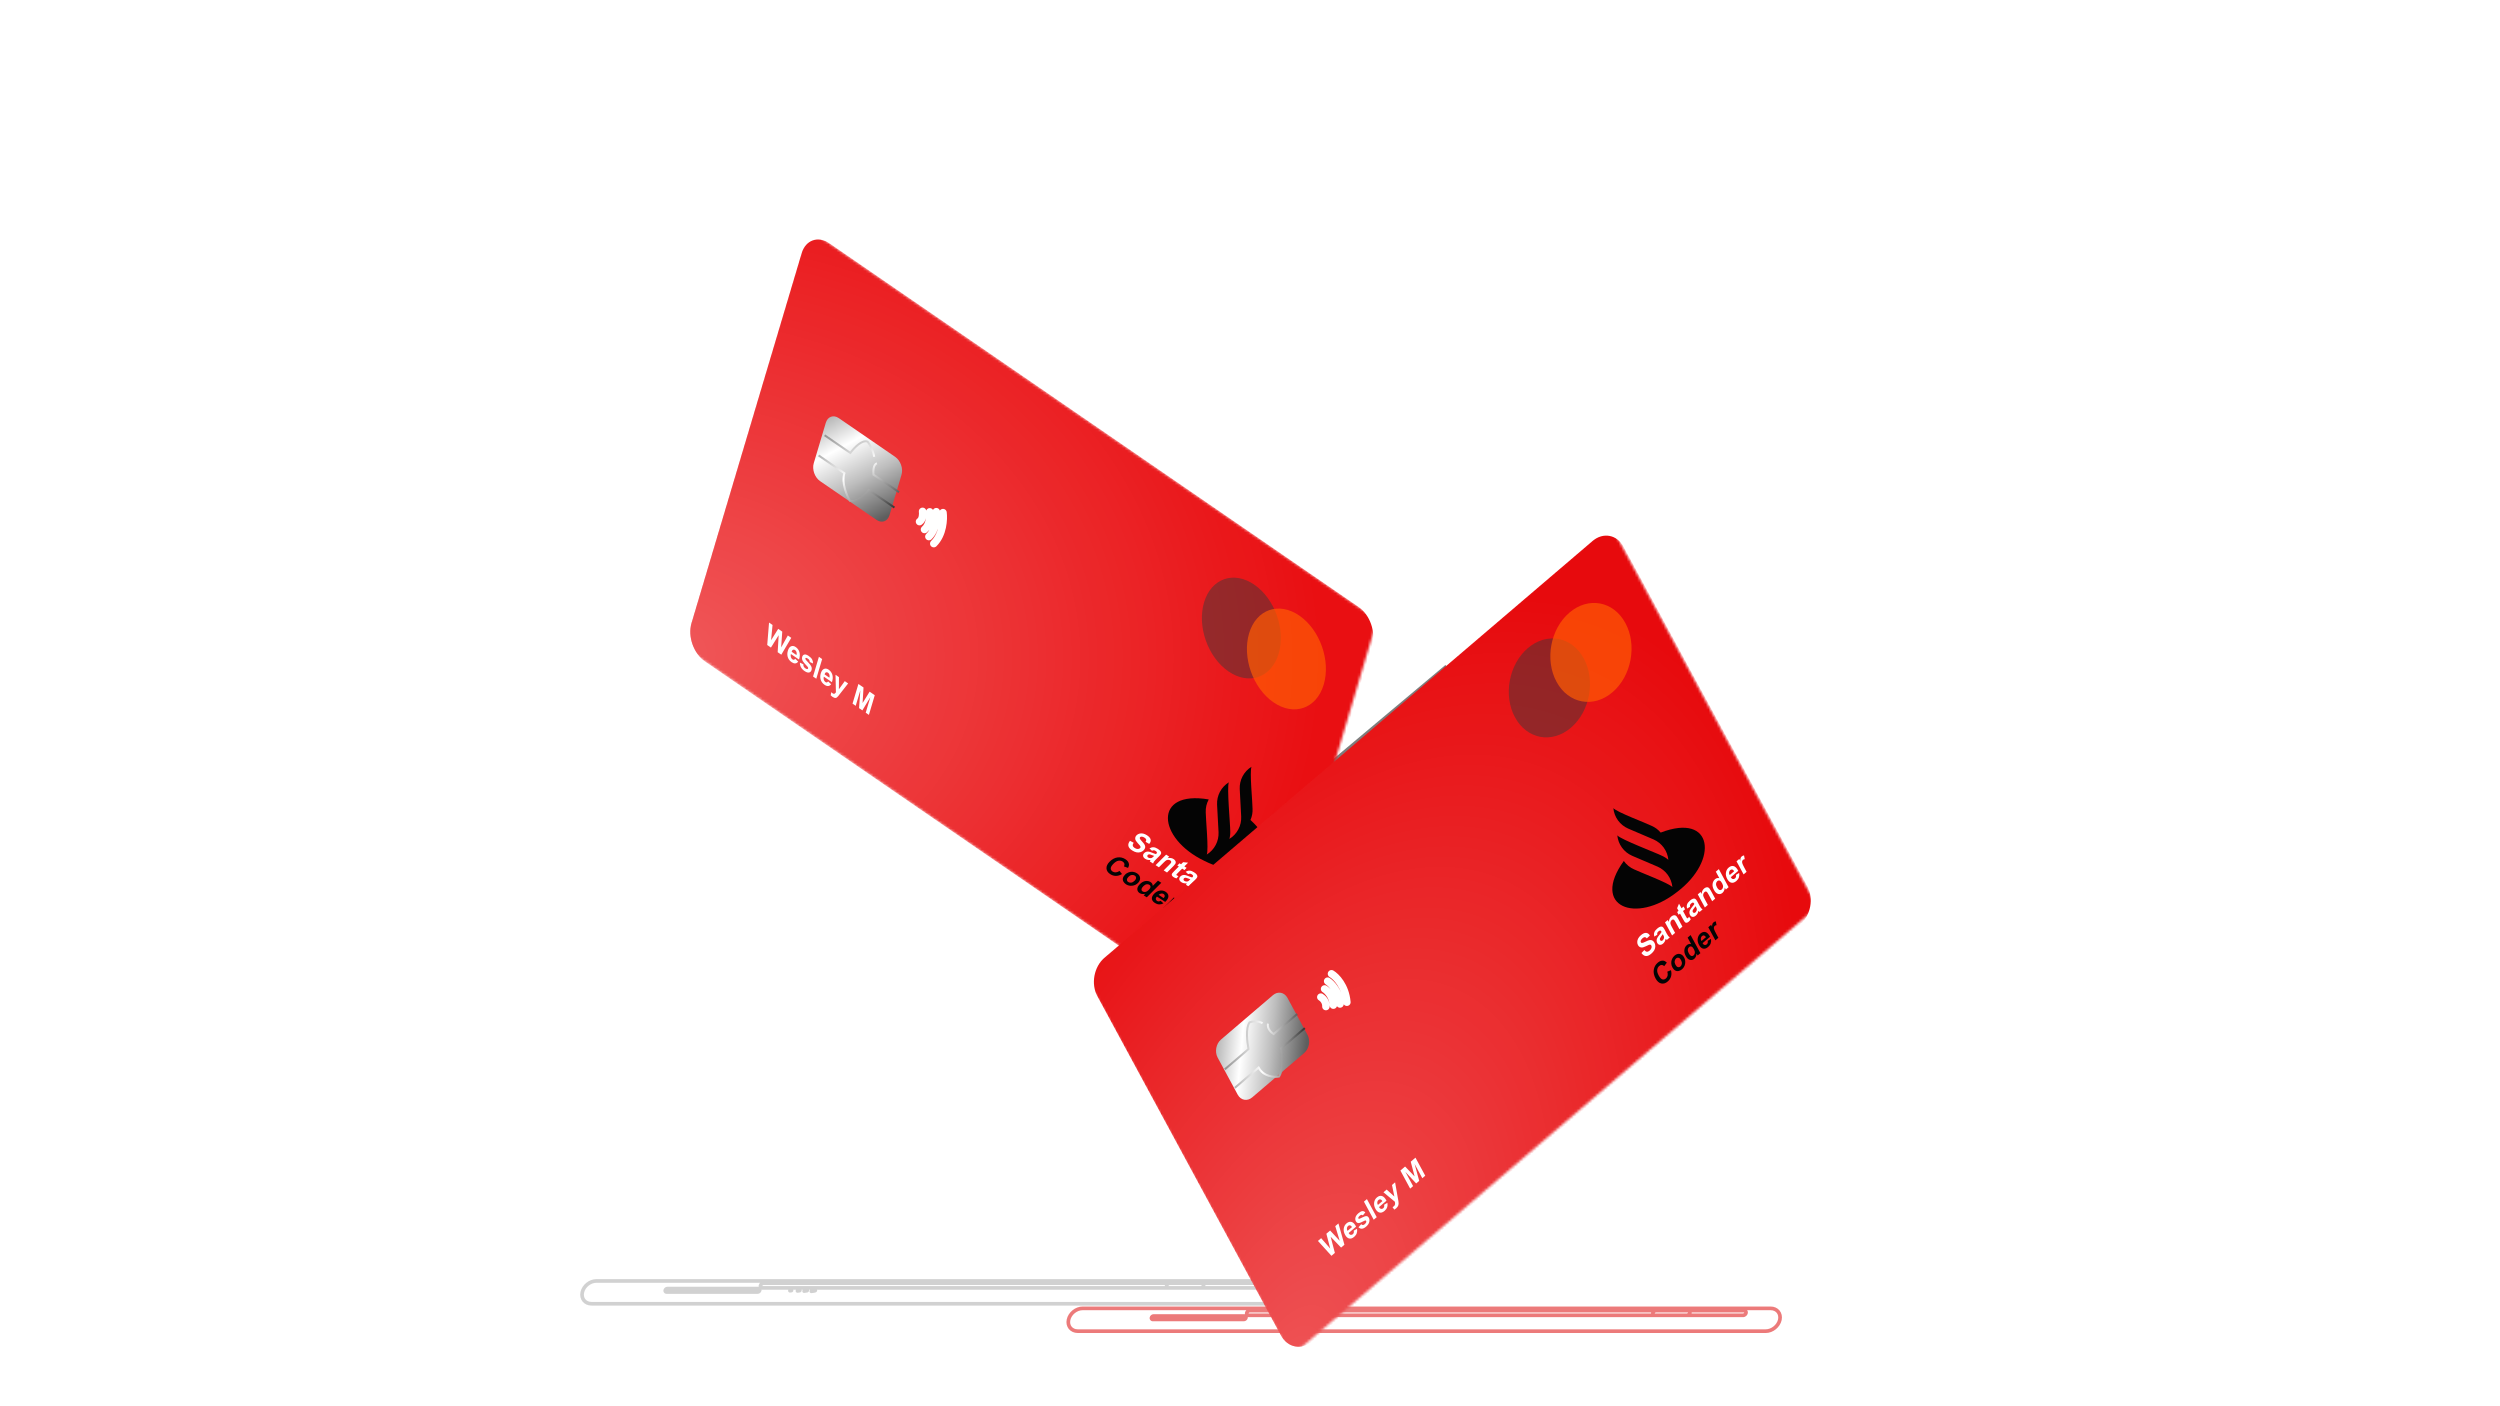 <svg width="946" height="532" viewBox="0 0 946 532" fill="none" xmlns="http://www.w3.org/2000/svg">
<g clip-path="url(#clip0_35_250)">
<g opacity="0.6">
<g filter="url(#filter0_f_35_250)">
<path d="M447.883 498.43V499.124H447.936L447.988 499.12L447.883 498.43ZM453.399 498.031L453.411 497.331H453.401H453.391L453.399 498.031ZM447.794 498.844L448.476 498.991L448.657 498.149H447.794V498.844ZM459.402 498.844V498.149H459.353L459.305 498.154L459.402 498.844ZM453.137 499.253L453.118 499.947H453.134H453.149L453.137 499.253ZM459.47 498.528L459.402 499.223H459.436H459.47V498.528ZM483.014 497.883C482.63 497.849 482.29 498.129 482.255 498.514C482.219 498.898 482.5 499.238 482.884 499.272L483.014 497.883ZM482.855 498.095C482.47 498.12 482.181 498.455 482.208 498.839C482.235 499.223 482.568 499.514 482.953 499.489L482.855 498.095ZM485.903 497.809C485.52 497.77 485.178 498.051 485.14 498.435C485.102 498.819 485.382 499.159 485.766 499.198L485.903 497.809ZM485.695 498.174C485.311 498.203 485.027 498.543 485.061 498.927C485.095 499.312 485.434 499.597 485.818 499.563L485.695 498.174ZM488.466 497.73C488.082 497.691 487.739 497.967 487.7 498.351C487.661 498.735 487.94 499.075 488.323 499.115L488.466 497.73ZM488.215 498.243C487.832 498.282 487.552 498.622 487.59 499.006C487.628 499.39 487.97 499.671 488.354 499.632L488.215 498.243ZM491.212 497.666C490.829 497.627 490.488 497.913 490.452 498.292C490.416 498.676 490.697 499.016 491.081 499.056L491.212 497.666ZM490.939 498.307C490.556 498.346 490.276 498.686 490.315 499.07C490.354 499.455 490.697 499.73 491.08 499.696L490.939 498.307ZM409.669 495.78H670.004V494.386H409.669V495.78ZM668.162 503.011H407.823V504.41H668.162V503.011ZM672.813 499.253C672.37 501.312 670.266 503.011 668.162 503.011V504.41C670.926 504.41 673.596 502.248 674.178 499.543L672.813 499.253ZM670.004 495.78C671.034 495.78 671.828 496.184 672.315 496.785C672.798 497.386 673.03 498.248 672.813 499.253L674.178 499.543C674.473 498.164 674.173 496.868 673.399 495.908C672.621 494.947 671.414 494.386 670.004 494.386V495.78ZM405.016 499.543C405.458 497.484 407.561 495.78 409.669 495.78V494.386C406.903 494.386 404.23 496.548 403.651 499.253L405.016 499.543ZM403.651 499.253C403.357 500.627 403.654 501.927 404.431 502.888C405.207 503.844 406.414 504.41 407.823 504.41V503.011C406.794 503.011 406.003 502.612 405.516 502.006C405.029 501.405 404.801 500.548 405.016 499.543L403.651 499.253ZM472.891 496.627H638.698V495.233H472.891V496.627ZM638.314 497.021H472.507V498.415H638.314V497.021ZM472.507 497.021C472.474 497.021 472.458 497.016 472.455 497.016C472.451 497.011 472.454 497.011 472.459 497.021C472.463 497.026 472.463 497.026 472.462 497.026C472.461 497.021 472.459 497.001 472.466 496.972L471.101 496.676C471.008 497.11 471.098 497.553 471.374 497.898C471.649 498.238 472.064 498.415 472.507 498.415V497.021ZM638.742 496.676C638.703 496.854 638.491 497.021 638.314 497.021V498.415C639.151 498.415 639.93 497.785 640.107 496.972L638.742 496.676ZM638.698 496.627C638.732 496.627 638.747 496.632 638.752 496.637C638.757 496.637 638.752 496.637 638.747 496.632C638.742 496.627 638.742 496.622 638.742 496.627C638.742 496.627 638.747 496.647 638.742 496.676L640.107 496.972C640.196 496.538 640.107 496.095 639.831 495.755C639.555 495.41 639.141 495.233 638.698 495.233V496.627ZM472.891 495.233C472.055 495.233 471.276 495.864 471.101 496.676L472.466 496.972C472.503 496.799 472.714 496.627 472.891 496.627V495.233ZM626.577 496.627H659.953V495.233H626.577V496.627ZM659.574 497.021H626.193V498.415H659.574V497.021ZM626.193 497.021C626.158 497.021 626.144 497.016 626.139 497.016C626.139 497.011 626.139 497.011 626.144 497.021C626.149 497.026 626.149 497.026 626.149 497.026C626.149 497.021 626.144 497.001 626.153 496.972L624.789 496.676C624.695 497.11 624.784 497.553 625.06 497.898C625.336 498.238 625.749 498.415 626.193 498.415V497.021ZM659.998 496.676C659.958 496.854 659.746 497.021 659.574 497.021V498.415C660.407 498.415 661.185 497.785 661.362 496.972L659.998 496.676ZM659.953 496.627C659.988 496.627 660.003 496.632 660.007 496.637C660.012 496.637 660.007 496.637 660.003 496.632C659.998 496.627 659.998 496.622 659.998 496.627C660.003 496.627 660.003 496.647 659.998 496.676L661.362 496.972C661.456 496.538 661.362 496.095 661.086 495.755C660.811 495.41 660.397 495.233 659.953 495.233V496.627ZM626.577 495.233C625.74 495.233 624.961 495.864 624.789 496.676L626.153 496.972C626.188 496.799 626.4 496.627 626.577 496.627V495.233ZM436.535 498.676H470.937V497.282H436.535V498.676ZM470.659 498.583H436.257V499.977H470.659V498.583ZM436.257 498.583C436.263 498.583 436.32 498.588 436.37 498.647C436.42 498.711 436.415 498.77 436.413 498.775L435.049 498.484C434.97 498.849 435.045 499.228 435.285 499.528C435.525 499.824 435.883 499.977 436.257 499.977V498.583ZM470.78 498.484C470.78 498.484 470.779 498.489 470.77 498.504C470.762 498.514 470.748 498.528 470.731 498.543C470.713 498.558 470.696 498.568 470.681 498.573C470.666 498.583 470.659 498.583 470.659 498.583V499.977C471.355 499.977 471.999 499.455 472.145 498.775L470.78 498.484ZM470.937 498.676C470.931 498.676 470.873 498.671 470.824 498.607C470.774 498.548 470.779 498.489 470.78 498.484L472.145 498.775C472.224 498.41 472.149 498.026 471.909 497.73C471.669 497.435 471.311 497.282 470.937 497.282V498.676ZM436.535 497.282C435.838 497.282 435.194 497.799 435.049 498.484L436.413 498.775C436.413 498.775 436.415 498.765 436.423 498.755C436.432 498.74 436.445 498.725 436.463 498.711C436.48 498.696 436.498 498.686 436.513 498.681C436.528 498.676 436.535 498.676 436.535 498.676V497.282ZM435.733 499.124H447.883V497.73H435.733V499.124ZM447.988 499.12C448.753 499.001 450.937 498.76 453.407 498.73L453.391 497.331C450.852 497.361 448.604 497.612 447.779 497.74L447.988 499.12ZM453.386 498.73C454.311 498.745 456.444 498.804 457.644 498.908L457.764 497.519C456.511 497.41 454.335 497.351 453.411 497.331L453.386 498.73ZM435.644 499.543H447.794V498.149H435.644V499.543ZM471.416 498.149H459.402V499.543H471.416V498.149ZM459.305 498.154C458.519 498.262 456.152 498.504 453.126 498.553L453.149 499.947C456.226 499.898 458.651 499.656 459.499 499.533L459.305 498.154ZM453.157 498.553C452.261 498.528 450.923 498.479 449.818 498.41C449.263 498.376 448.779 498.336 448.442 498.297C448.269 498.272 448.16 498.257 448.104 498.243C448.069 498.233 448.096 498.238 448.145 498.262C448.167 498.272 448.247 498.317 448.326 498.405C448.416 498.509 448.535 498.721 448.476 498.991L447.112 498.701C447.051 498.982 447.174 499.208 447.275 499.321C447.365 499.425 447.463 499.479 447.509 499.504C447.607 499.553 447.708 499.583 447.77 499.597C447.91 499.632 448.087 499.656 448.272 499.681C448.652 499.725 449.17 499.77 449.731 499.804C450.859 499.873 452.214 499.922 453.118 499.947L453.157 498.553ZM471.484 497.829H459.47V499.223H471.484V497.829ZM459.537 497.834C459.413 497.819 459.282 497.804 459.177 497.79C459.124 497.78 459.086 497.775 459.062 497.77C459.02 497.76 459.059 497.76 459.122 497.794C459.143 497.804 459.181 497.824 459.224 497.863C459.263 497.893 459.339 497.962 459.398 498.07C459.465 498.198 459.503 498.371 459.457 498.558C459.415 498.73 459.319 498.839 459.259 498.893C459.153 498.991 459.046 499.026 459.042 499.026C459.016 499.036 459.004 499.036 459.014 499.036C459.068 499.021 459.224 499.006 459.553 498.991L459.486 497.597C459.157 497.612 458.911 497.632 458.749 497.661C458.706 497.671 458.65 497.686 458.593 497.706C458.556 497.716 458.429 497.76 458.311 497.868C458.245 497.932 458.146 498.046 458.102 498.223C458.055 498.41 458.094 498.592 458.163 498.721C458.273 498.932 458.452 499.021 458.48 499.036C458.586 499.09 458.697 499.115 458.746 499.124C458.815 499.144 458.888 499.154 458.959 499.169C459.1 499.189 459.261 499.208 459.402 499.223L459.537 497.834ZM482.884 499.272C482.982 499.282 483.082 499.292 483.159 499.307C483.199 499.312 483.223 499.317 483.235 499.321C483.266 499.326 483.211 499.322 483.137 499.277C483.117 499.267 482.956 499.179 482.863 498.972C482.807 498.849 482.783 498.691 482.823 498.528C482.86 498.376 482.938 498.272 482.996 498.213C483.097 498.11 483.201 498.07 483.214 498.065C483.245 498.056 483.264 498.051 483.26 498.051C483.232 498.06 483.12 498.075 482.855 498.095L482.953 499.489C483.217 499.469 483.429 499.445 483.575 499.41C483.615 499.4 483.669 499.386 483.725 499.366C483.764 499.351 483.886 499.302 483.996 499.189C484.058 499.124 484.14 499.016 484.179 498.858C484.219 498.691 484.195 498.533 484.137 498.4C484.04 498.184 483.867 498.085 483.83 498.065C483.722 498.006 483.61 497.977 483.568 497.967C483.507 497.952 483.441 497.937 483.382 497.927C483.263 497.908 483.13 497.893 483.014 497.883L482.884 499.272ZM485.766 499.198C485.915 499.213 486.071 499.233 486.194 499.253C486.256 499.262 486.3 499.272 486.326 499.282C486.374 499.292 486.323 499.287 486.25 499.238C486.222 499.218 486.076 499.124 486.002 498.923C485.959 498.804 485.946 498.666 485.979 498.528C486.01 498.4 486.074 498.307 486.124 498.248C486.215 498.144 486.31 498.105 486.323 498.095C486.349 498.085 486.361 498.08 486.348 498.085C486.282 498.105 486.094 498.134 485.695 498.174L485.818 499.563C486.217 499.528 486.516 499.484 486.715 499.435C486.767 499.42 486.832 499.4 486.897 499.371C486.949 499.346 487.071 499.287 487.176 499.164C487.312 499.011 487.422 498.74 487.312 498.44C487.231 498.218 487.069 498.105 487.017 498.07C486.893 497.992 486.758 497.952 486.696 497.937C486.613 497.913 486.523 497.893 486.438 497.878C486.267 497.849 486.074 497.824 485.903 497.809L485.766 499.198ZM488.323 499.115C488.519 499.134 488.725 499.164 488.89 499.193C488.974 499.213 489.035 499.228 489.075 499.238C489.137 499.257 489.094 499.253 489.024 499.203C488.994 499.179 488.86 499.08 488.796 498.883C488.76 498.775 488.753 498.647 488.782 498.524C488.811 498.405 488.865 498.322 488.912 498.262C488.995 498.164 489.082 498.12 489.091 498.115C489.113 498.105 489.118 498.105 489.097 498.11C488.994 498.144 488.734 498.189 488.215 498.243L488.354 499.632C488.874 499.578 489.252 499.523 489.494 499.45C489.558 499.43 489.632 499.405 489.705 499.371C489.766 499.341 489.888 499.272 489.991 499.149C490.119 498.991 490.216 498.74 490.125 498.455C490.053 498.233 489.898 498.11 489.836 498.065C489.702 497.972 489.549 497.923 489.469 497.898C489.368 497.868 489.256 497.844 489.149 497.824C488.932 497.785 488.684 497.75 488.466 497.73L488.323 499.115ZM491.081 499.056C491.336 499.08 491.607 499.11 491.827 499.149C491.938 499.169 492.025 499.189 492.087 499.208C492.117 499.213 492.133 499.223 492.138 499.223C492.148 499.228 492.123 499.218 492.083 499.193C492.059 499.174 491.923 499.08 491.856 498.883C491.818 498.775 491.809 498.647 491.839 498.519C491.868 498.4 491.924 498.312 491.97 498.258C492.051 498.159 492.134 498.125 492.135 498.125C492.148 498.115 492.144 498.12 492.109 498.129C491.956 498.174 491.605 498.238 490.939 498.307L491.08 499.696C491.747 499.627 492.213 499.553 492.502 499.469C492.578 499.445 492.66 499.42 492.738 499.381C492.807 499.346 492.935 499.282 493.038 499.154C493.171 498.991 493.28 498.73 493.176 498.435C493.098 498.208 492.935 498.085 492.871 498.041C492.728 497.942 492.562 497.893 492.462 497.863C492.341 497.829 492.206 497.799 492.071 497.775C491.801 497.73 491.489 497.691 491.212 497.666L491.081 499.056Z" fill="#DF1919" fill-opacity="0.96"/>
</g>
<g filter="url(#filter1_f_35_250)">
<path d="M263.887 488.055V488.753H263.939L263.991 488.745L263.887 488.055ZM269.402 487.658L269.414 486.961H269.404H269.394L269.402 487.658ZM263.797 488.472L264.48 488.618L264.66 487.774H263.797V488.472ZM275.405 488.472V487.774H275.356L275.308 487.781L275.405 488.472ZM269.141 488.879L269.122 489.576L269.137 489.577L269.152 489.576L269.141 488.879ZM275.473 488.154L275.405 488.849L275.439 488.852H275.473V488.154ZM299.017 487.511C298.633 487.475 298.293 487.757 298.257 488.141C298.222 488.524 298.504 488.864 298.888 488.9L299.017 487.511ZM298.858 487.721C298.474 487.749 298.184 488.082 298.211 488.466C298.238 488.851 298.571 489.141 298.956 489.113L298.858 487.721ZM301.906 487.435C301.523 487.397 301.181 487.677 301.143 488.061C301.105 488.444 301.386 488.786 301.769 488.823L301.906 487.435ZM301.699 487.799C301.314 487.833 301.03 488.171 301.064 488.555C301.098 488.939 301.437 489.223 301.821 489.189L301.699 487.799ZM304.469 487.355C304.086 487.316 303.743 487.595 303.703 487.979C303.664 488.362 303.943 488.704 304.327 488.744L304.469 487.355ZM304.219 487.869C303.835 487.907 303.555 488.249 303.593 488.633C303.631 489.016 303.973 489.296 304.357 489.258L304.219 487.869ZM307.215 487.292C306.832 487.256 306.491 487.537 306.455 487.921C306.419 488.305 306.701 488.645 307.084 488.681L307.215 487.292ZM306.942 487.932C306.559 487.971 306.28 488.314 306.319 488.697C306.358 489.08 306.7 489.359 307.083 489.32L306.942 487.932ZM225.672 485.409H486.009V484.014H225.672V485.409ZM484.163 492.642H223.825V494.036H484.163V492.642ZM488.815 488.879C488.374 490.939 486.271 492.642 484.163 492.642V494.036C486.929 494.036 489.602 491.874 490.18 489.17L488.815 488.879ZM486.009 485.409C487.038 485.409 487.829 485.812 488.316 486.413C488.803 487.015 489.031 487.873 488.815 488.879L490.18 489.17C490.475 487.793 490.177 486.495 489.401 485.536C488.625 484.576 487.418 484.014 486.009 484.014V485.409ZM221.02 489.17C221.46 487.11 223.565 485.409 225.672 485.409V484.014C222.907 484.014 220.234 486.175 219.655 488.878L221.02 489.17ZM219.655 488.878C219.36 490.255 219.658 491.553 220.434 492.513C221.21 493.474 222.417 494.036 223.825 494.036V492.642C222.798 492.642 222.005 492.237 221.519 491.636C221.032 491.034 220.804 490.176 221.02 489.17L219.655 488.878ZM288.894 486.254H454.702V484.859H288.894V486.254ZM454.318 486.649H288.51V488.045H454.318V486.649ZM288.51 486.649C288.477 486.649 288.461 486.643 288.458 486.641C288.455 486.64 288.457 486.641 288.462 486.646C288.466 486.652 288.466 486.654 288.466 486.651C288.465 486.648 288.462 486.631 288.469 486.598L287.104 486.306C287.011 486.739 287.101 487.182 287.376 487.523C287.652 487.864 288.067 488.045 288.51 488.045V486.649ZM454.743 486.306C454.706 486.478 454.495 486.649 454.318 486.649V488.045C455.153 488.045 455.933 487.414 456.108 486.598L454.743 486.306ZM454.702 486.254C454.735 486.254 454.751 486.261 454.754 486.262C454.758 486.264 454.754 486.263 454.75 486.257C454.746 486.252 454.746 486.249 454.747 486.252C454.747 486.256 454.75 486.273 454.743 486.306L456.108 486.598C456.201 486.164 456.111 485.721 455.835 485.38C455.56 485.039 455.145 484.859 454.702 484.859V486.254ZM288.894 484.859C288.059 484.859 287.279 485.489 287.104 486.306L288.469 486.598C288.506 486.425 288.717 486.254 288.894 486.254V484.859ZM442.579 486.254H475.958V484.859H442.579V486.254ZM475.575 486.649H442.196V488.045H475.575V486.649ZM442.196 486.649C442.162 486.649 442.147 486.643 442.143 486.641C442.14 486.64 442.143 486.641 442.148 486.646C442.151 486.652 442.152 486.654 442.151 486.651C442.15 486.648 442.148 486.631 442.154 486.598L440.79 486.306C440.697 486.739 440.786 487.182 441.062 487.523C441.338 487.864 441.753 488.045 442.196 488.045V486.649ZM476 486.306C475.963 486.478 475.751 486.649 475.575 486.649V488.045C476.409 488.045 477.189 487.414 477.364 486.598L476 486.306ZM475.958 486.254C475.992 486.254 476.007 486.261 476.011 486.262C476.014 486.264 476.011 486.263 476.006 486.257C476.003 486.252 476.002 486.249 476.003 486.252C476.003 486.256 476.006 486.273 476 486.306L477.364 486.598C477.457 486.164 477.368 485.721 477.092 485.38C476.816 485.039 476.401 484.859 475.958 484.859V486.254ZM442.579 484.859C441.744 484.859 440.964 485.489 440.79 486.306L442.154 486.598C442.191 486.425 442.403 486.254 442.579 486.254V484.859ZM252.538 488.303H286.94V486.908H252.538V488.303ZM286.662 488.207H252.26V489.603H286.662V488.207ZM252.26 488.207C252.267 488.207 252.324 488.215 252.373 488.276C252.423 488.337 252.418 488.395 252.417 488.401L251.052 488.109C250.974 488.475 251.048 488.857 251.288 489.153C251.528 489.45 251.886 489.603 252.26 489.603V488.207ZM286.783 488.109C286.784 488.109 286.782 488.116 286.773 488.129C286.765 488.143 286.752 488.158 286.734 488.172C286.716 488.186 286.699 488.196 286.684 488.202C286.669 488.207 286.662 488.207 286.662 488.207V489.603C287.358 489.603 288.003 489.082 288.148 488.401L286.783 488.109ZM286.94 488.303C286.934 488.303 286.877 488.296 286.827 488.234C286.777 488.173 286.782 488.116 286.783 488.109L288.148 488.401C288.226 488.036 288.152 487.653 287.912 487.357C287.672 487.06 287.314 486.908 286.94 486.908V488.303ZM252.538 486.908C251.842 486.908 251.197 487.428 251.052 488.109L252.417 488.401C252.416 488.402 252.418 488.394 252.427 488.381C252.435 488.368 252.448 488.352 252.466 488.338C252.484 488.324 252.502 488.314 252.516 488.309C252.531 488.303 252.539 488.303 252.538 488.303V486.908ZM251.736 488.753H263.887V487.357H251.736V488.753ZM263.991 488.745C264.756 488.629 266.94 488.385 269.41 488.356L269.394 486.961C266.855 486.99 264.607 487.241 263.782 487.365L263.991 488.745ZM269.389 488.356C270.314 488.373 272.447 488.432 273.647 488.535L273.767 487.145C272.514 487.037 270.338 486.977 269.414 486.961L269.389 488.356ZM251.647 489.17H263.797V487.774H251.647V489.17ZM287.419 487.774H275.405V489.17H287.419V487.774ZM275.308 487.781C274.523 487.891 272.155 488.131 269.129 488.181L269.152 489.576C272.23 489.525 274.654 489.281 275.502 489.163L275.308 487.781ZM269.16 488.181C268.264 488.156 266.926 488.107 265.821 488.038C265.266 488.003 264.782 487.964 264.445 487.923C264.272 487.902 264.163 487.882 264.107 487.869C264.072 487.86 264.099 487.863 264.149 487.889C264.17 487.9 264.25 487.942 264.329 488.031C264.419 488.135 264.538 488.346 264.48 488.618L263.115 488.326C263.054 488.611 263.177 488.834 263.279 488.95C263.368 489.053 263.466 489.107 263.512 489.131C263.61 489.181 263.711 489.209 263.774 489.224C263.913 489.258 264.091 489.285 264.275 489.308C264.655 489.354 265.173 489.395 265.734 489.43C266.862 489.501 268.218 489.551 269.122 489.576L269.16 488.181ZM287.487 487.456H275.473V488.852H287.487V487.456ZM275.54 487.46C275.416 487.448 275.285 487.432 275.18 487.416C275.127 487.407 275.089 487.4 275.065 487.394C275.024 487.385 275.063 487.389 275.125 487.422C275.146 487.432 275.183 487.453 275.227 487.488C275.267 487.52 275.342 487.587 275.401 487.7C275.468 487.827 275.506 487.999 275.46 488.185C275.417 488.355 275.322 488.464 275.262 488.52C275.156 488.618 275.05 488.651 275.045 488.652C275.019 488.661 275.007 488.663 275.017 488.661C275.071 488.65 275.227 488.632 275.556 488.616L275.489 487.223C275.161 487.239 274.914 487.259 274.752 487.291C274.708 487.299 274.654 487.312 274.597 487.331C274.56 487.344 274.432 487.387 274.314 487.496C274.248 487.557 274.149 487.672 274.105 487.848C274.058 488.04 274.097 488.217 274.166 488.349C274.276 488.558 274.455 488.647 274.484 488.661C274.589 488.715 274.7 488.742 274.75 488.754C274.818 488.77 274.892 488.783 274.962 488.794C275.104 488.816 275.264 488.835 275.405 488.849L275.54 487.46ZM298.888 488.9C298.985 488.909 299.085 488.921 299.163 488.934C299.202 488.94 299.227 488.945 299.238 488.948C299.269 488.956 299.215 488.947 299.14 488.904C299.12 488.893 298.959 488.805 298.866 488.599C298.81 488.473 298.786 488.317 298.826 488.155C298.863 488.004 298.942 487.901 298.999 487.842C299.1 487.738 299.204 487.699 299.217 487.694C299.248 487.682 299.267 487.678 299.263 487.679C299.235 487.685 299.123 487.703 298.858 487.721L298.956 489.113C299.22 489.095 299.432 489.073 299.579 489.038C299.618 489.029 299.672 489.015 299.728 488.993C299.767 488.978 299.889 488.928 300 488.814C300.062 488.751 300.144 488.643 300.181 488.486C300.222 488.319 300.198 488.158 300.14 488.028C300.043 487.812 299.87 487.714 299.834 487.693C299.725 487.631 299.613 487.603 299.571 487.593C299.509 487.578 299.445 487.566 299.386 487.556C299.267 487.537 299.133 487.521 299.017 487.511L298.888 488.9ZM301.769 488.823C301.918 488.838 302.073 488.858 302.197 488.88C302.259 488.891 302.303 488.901 302.329 488.908C302.377 488.921 302.327 488.914 302.253 488.866C302.225 488.848 302.08 488.752 302.005 488.548C301.962 488.43 301.949 488.294 301.982 488.157C302.014 488.027 302.077 487.933 302.128 487.875C302.218 487.771 302.313 487.73 302.326 487.724C302.352 487.712 302.365 487.71 302.351 487.713C302.285 487.731 302.097 487.764 301.699 487.799L301.821 489.189C302.22 489.154 302.519 489.113 302.717 489.06C302.771 489.046 302.835 489.025 302.9 488.996C302.952 488.972 303.074 488.913 303.18 488.792C303.315 488.637 303.425 488.367 303.315 488.067C303.234 487.846 303.072 487.734 303.019 487.699C302.896 487.618 302.761 487.58 302.699 487.562C302.616 487.54 302.526 487.521 302.441 487.506C302.27 487.476 302.076 487.451 301.906 487.435L301.769 488.823ZM304.327 488.744C304.522 488.764 304.728 488.791 304.893 488.822C304.977 488.838 305.039 488.852 305.079 488.864C305.14 488.882 305.097 488.879 305.027 488.828C304.997 488.807 304.864 488.709 304.8 488.511C304.764 488.4 304.756 488.276 304.785 488.152C304.814 488.034 304.869 487.947 304.915 487.89C304.998 487.789 305.085 487.748 305.095 487.743C305.116 487.733 305.122 487.733 305.1 487.739C304.997 487.77 304.738 487.817 304.219 487.869L304.357 489.258C304.877 489.206 305.255 489.148 305.497 489.077C305.561 489.058 305.635 489.032 305.708 488.997C305.769 488.967 305.891 488.901 305.994 488.775C306.122 488.619 306.219 488.365 306.127 488.081C306.056 487.859 305.902 487.738 305.839 487.693C305.705 487.597 305.552 487.549 305.472 487.526C305.371 487.496 305.26 487.471 305.152 487.451C304.935 487.41 304.688 487.378 304.469 487.355L304.327 488.744ZM307.084 488.681C307.339 488.705 307.61 488.739 307.831 488.778C307.942 488.798 308.028 488.817 308.089 488.834C308.12 488.843 308.136 488.848 308.141 488.85C308.151 488.854 308.125 488.846 308.086 488.818C308.062 488.802 307.926 488.71 307.859 488.512C307.821 488.399 307.812 488.273 307.842 488.147C307.871 488.026 307.927 487.939 307.973 487.884C308.054 487.787 308.137 487.75 308.138 487.75C308.152 487.743 308.147 487.747 308.112 487.757C307.959 487.802 307.608 487.865 306.942 487.932L307.083 489.32C307.75 489.253 308.216 489.181 308.505 489.096C308.581 489.074 308.663 489.046 308.743 489.008C308.81 488.975 308.937 488.907 309.044 488.779C309.176 488.62 309.281 488.356 309.18 488.061C309.102 487.834 308.94 487.712 308.875 487.667C308.731 487.569 308.564 487.518 308.465 487.49C308.345 487.456 308.209 487.428 308.075 487.404C307.804 487.356 307.493 487.318 307.215 487.292L307.084 488.681Z" fill="black" fill-opacity="0.3"/>
</g>
</g>
<g filter="url(#filter2_f_35_250)">
<path d="M546.94 251.626L455.088 328.681L489.099 369.204L580.951 292.149L546.94 251.626Z" fill="black" fill-opacity="0.51"/>
</g>
<mask id="mask0_35_250" style="mask-type:luminance" maskUnits="userSpaceOnUse" x="258" y="86" width="264" height="307">
<path d="M521.117 234.506L305.285 86.204L258.179 244.381L474.011 392.684L521.117 234.506Z" fill="white"/>
</mask>
<g mask="url(#mask0_35_250)">
<g filter="url(#filter3_ii_35_250)">
<path d="M302.569 95.322L260.895 235.263C259.395 240.299 261.691 246.794 266.022 249.77L466.169 387.295C470.5 390.271 475.227 388.601 476.727 383.565L518.402 243.625C519.901 238.588 517.606 232.093 513.274 229.117L313.128 91.592C308.796 88.616 304.069 90.286 302.569 95.322Z" fill="#E90F12"/>
<path d="M302.569 95.322L260.895 235.263C259.395 240.299 261.691 246.794 266.022 249.77L466.169 387.295C470.5 390.271 475.227 388.601 476.727 383.565L518.402 243.625C519.901 238.588 517.606 232.093 513.274 229.117L313.128 91.592C308.796 88.616 304.069 90.286 302.569 95.322Z" fill="url(#paint0_radial_35_250)"/>
</g>
<path opacity="0.48" d="M483.849 247.345C486.549 238.28 482.417 226.588 474.62 221.231C466.824 215.874 458.315 218.88 455.615 227.945C452.916 237.01 457.048 248.701 464.844 254.058C472.641 259.415 481.15 256.41 483.849 247.345Z" fill="#3A3A3A"/>
<path opacity="0.7" d="M500.894 259.056C503.594 249.992 499.462 238.3 491.665 232.943C483.869 227.586 475.36 230.591 472.66 239.656C469.961 248.721 474.093 260.413 481.889 265.77C489.686 271.127 498.195 268.121 500.894 259.056Z" fill="#FF5C04"/>
<g filter="url(#filter4_d_35_250)">
<path d="M339.517 173.655L318.185 158.997C316.164 157.608 313.958 158.388 313.258 160.738L308.696 176.057C307.996 178.407 309.067 181.438 311.088 182.827L332.42 197.485C334.442 198.874 336.648 198.095 337.348 195.744L341.91 180.425C342.61 178.075 341.538 175.044 339.517 173.655Z" fill="url(#paint1_linear_35_250)"/>
</g>
<path d="M312.036 164.708L321.779 171.402C323.052 169.624 326.138 166.277 328.3 167.119C328.953 167.934 330.367 170.219 330.791 172.847M309.761 172.347L319.504 179.041C318.377 182.824 320.457 187.584 321.637 189.49C324.351 190.244 327.55 187.102 328.812 185.437L338.446 192.057M340.179 186.236L330.545 179.616C330.392 178.368 330.435 175.758 331.827 175.312" stroke="url(#paint2_linear_35_250)" stroke-width="0.773"/>
<path d="M349.103 193.496C349.234 194.465 349.186 196.6 347.944 197.387M351.82 193.679C351.998 195.193 351.851 198.65 349.828 200.366M354.293 193.621C354.508 195.648 354.248 200.371 351.487 203.043M356.833 193.975C357.155 196.417 356.908 202.184 353.339 205.707" stroke="white" stroke-width="2.833" stroke-linecap="round" stroke-linejoin="round"/>
<path d="M290.318 244.08L291.007 235.577L292.332 236.487L291.774 242.269L294.47 237.956L296.008 239.013L295.582 244.99L298.116 240.462L299.418 241.357L295.643 247.739L294.27 246.795L294.653 240.347L291.722 245.044L290.318 244.08ZM300.889 249.274L302.042 250.354C301.729 250.768 301.362 250.995 300.939 251.035C300.52 251.073 300.055 250.918 299.546 250.567C298.738 250.012 298.232 249.295 298.027 248.415C297.867 247.714 297.899 246.989 298.122 246.24C298.389 245.345 298.798 244.784 299.35 244.555C299.904 244.323 300.489 244.419 301.104 244.841C301.794 245.316 302.26 245.956 302.501 246.762C302.743 247.566 302.692 248.508 302.349 249.591L299.271 247.476C299.153 247.906 299.154 248.304 299.273 248.672C299.393 249.036 299.594 249.314 299.877 249.509C300.069 249.641 300.249 249.691 300.416 249.659C300.584 249.627 300.741 249.499 300.889 249.274ZM301.389 247.879C301.504 247.459 301.505 247.083 301.394 246.749C301.283 246.412 301.103 246.157 300.852 245.985C300.584 245.801 300.329 245.762 300.087 245.869C299.844 245.976 299.666 246.225 299.553 246.617L301.389 247.879ZM302.698 250.732L303.997 251.36C303.966 251.674 304.01 251.959 304.126 252.215C304.245 252.467 304.448 252.693 304.736 252.891C305.054 253.109 305.313 253.205 305.514 253.18C305.65 253.159 305.741 253.069 305.789 252.91C305.821 252.802 305.819 252.692 305.782 252.58C305.741 252.47 305.623 252.314 305.427 252.11C304.512 251.175 303.953 250.511 303.75 250.119C303.469 249.576 303.406 249.044 303.561 248.526C303.7 248.058 303.976 247.774 304.388 247.674C304.801 247.574 305.341 247.753 306.008 248.212C306.644 248.648 307.08 249.093 307.318 249.545C307.555 249.999 307.661 250.501 307.638 251.051L306.405 250.505C306.418 250.26 306.372 250.035 306.265 249.826C306.161 249.62 305.981 249.429 305.725 249.253C305.401 249.031 305.154 248.924 304.983 248.933C304.867 248.944 304.792 249.008 304.756 249.127C304.726 249.228 304.741 249.343 304.802 249.47C304.884 249.641 305.226 250.037 305.828 250.659C306.432 251.282 306.826 251.808 307.011 252.237C307.192 252.668 307.215 253.11 307.079 253.564C306.932 254.059 306.628 254.362 306.166 254.473C305.704 254.585 305.125 254.401 304.429 253.923C303.797 253.488 303.339 252.995 303.058 252.442C302.78 251.891 302.66 251.321 302.698 250.732ZM307.657 255.993L309.876 248.542L311.104 249.386L308.885 256.837L307.657 255.993ZM313.349 257.835L314.502 258.915C314.189 259.329 313.821 259.555 313.399 259.596C312.98 259.635 312.515 259.479 312.005 259.128C311.198 258.574 310.692 257.856 310.487 256.977C310.327 256.275 310.359 255.55 310.582 254.801C310.848 253.906 311.258 253.345 311.81 253.116C312.364 252.884 312.948 252.98 313.563 253.402C314.253 253.877 314.719 254.517 314.96 255.324C315.202 256.126 315.151 257.069 314.808 258.152L311.73 256.037C311.613 256.467 311.613 256.865 311.732 257.232C311.852 257.596 312.053 257.876 312.336 258.07C312.528 258.202 312.708 258.252 312.876 258.221C313.043 258.188 313.201 258.06 313.349 257.835ZM313.848 256.439C313.963 256.02 313.965 255.644 313.853 255.31C313.743 254.973 313.563 254.718 313.312 254.546C313.044 254.362 312.788 254.323 312.546 254.43C312.303 254.537 312.125 254.786 312.013 255.178L313.848 256.439ZM316.158 255.332L317.465 256.23L317.434 260.826L319.66 257.739L320.932 258.613L317.746 262.681L317.173 263.42C316.971 263.661 316.796 263.831 316.647 263.929C316.502 264.029 316.35 264.085 316.191 264.099C316.035 264.118 315.855 264.092 315.651 264.021C315.45 263.953 315.233 263.839 315 263.678C314.764 263.516 314.541 263.328 314.331 263.114L314.554 261.921C314.734 262.097 314.9 262.238 315.055 262.344C315.341 262.541 315.581 262.588 315.777 262.485C315.971 262.386 316.15 262.211 316.312 261.959L316.158 255.332ZM322.599 266.261L324.818 258.809L326.755 260.14L326.404 266.022L329.068 261.729L331.008 263.063L328.789 270.514L327.587 269.688L329.334 263.822L326.315 268.814L325.069 267.958L325.548 261.221L323.801 267.087L322.599 266.261Z" fill="white"/>
</g>
<path d="M427.589 318.169L428.978 318.892C428.693 319.305 428.583 319.672 428.647 319.994C428.715 320.318 428.949 320.609 429.35 320.868C429.775 321.142 430.17 321.273 430.533 321.261C430.902 321.249 431.188 321.141 431.391 320.938C431.521 320.808 431.584 320.668 431.582 320.519C431.586 320.369 431.508 320.187 431.35 319.974C431.24 319.829 430.968 319.522 430.534 319.051C429.974 318.447 429.659 317.945 429.589 317.546C429.49 316.984 429.658 316.485 430.093 316.05C430.373 315.77 430.727 315.569 431.157 315.447C431.592 315.324 432.049 315.313 432.53 315.414C433.014 315.517 433.507 315.73 434.009 316.054C434.829 316.584 435.294 317.134 435.405 317.703C435.519 318.274 435.333 318.82 434.85 319.338L433.482 318.535C433.708 318.216 433.788 317.935 433.724 317.691C433.665 317.447 433.449 317.205 433.078 316.966C432.694 316.718 432.328 316.591 431.979 316.583C431.755 316.578 431.571 316.647 431.429 316.789C431.299 316.92 431.253 317.073 431.291 317.25C431.34 317.475 431.622 317.859 432.136 318.401C432.65 318.943 432.992 319.381 433.16 319.717C433.334 320.051 433.389 320.393 433.324 320.742C433.264 321.091 433.06 321.439 432.714 321.787C432.399 322.102 432 322.33 431.517 322.471C431.034 322.612 430.535 322.627 430.02 322.517C429.508 322.404 428.968 322.164 428.4 321.798C427.575 321.264 427.1 320.695 426.978 320.089C426.857 319.48 427.061 318.84 427.589 318.169ZM435.915 321.934L434.951 321.028C435.464 320.725 435.968 320.582 436.465 320.598C436.962 320.614 437.518 320.821 438.132 321.218C438.691 321.579 439.051 321.904 439.211 322.193C439.375 322.48 439.425 322.745 439.363 322.988C439.306 323.231 439.049 323.582 438.592 324.04L437.349 325.262C436.999 325.613 436.76 325.884 436.631 326.077C436.508 326.269 436.406 326.495 436.327 326.757L435.088 325.956C435.125 325.865 435.188 325.736 435.279 325.567C435.32 325.491 435.347 325.441 435.358 325.415C434.969 325.452 434.609 325.435 434.278 325.366C433.947 325.296 433.643 325.172 433.367 324.993C432.88 324.679 432.606 324.319 432.547 323.914C432.489 323.511 432.631 323.139 432.971 322.799C433.196 322.574 433.46 322.415 433.762 322.322C434.067 322.227 434.38 322.207 434.701 322.262C435.028 322.317 435.443 322.449 435.947 322.659C436.624 322.944 437.116 323.12 437.422 323.186L437.527 323.08C437.729 322.878 437.813 322.695 437.78 322.533C437.748 322.369 437.567 322.181 437.238 321.967C437.015 321.824 436.804 321.749 436.604 321.744C436.407 321.735 436.177 321.799 435.915 321.934ZM436.736 323.872C436.531 323.814 436.223 323.704 435.813 323.542C435.403 323.38 435.115 323.294 434.948 323.285C434.687 323.277 434.481 323.349 434.332 323.499C434.184 323.646 434.122 323.816 434.145 324.008C434.169 324.2 434.281 324.361 434.483 324.492C434.709 324.638 434.987 324.714 435.317 324.721C435.563 324.724 435.779 324.672 435.964 324.565C436.086 324.496 436.274 324.335 436.526 324.083L436.736 323.872ZM441.598 330.161L440.346 329.352L442.377 327.318C442.806 326.887 443.057 326.592 443.128 326.433C443.202 326.271 443.213 326.115 443.162 325.967C443.113 325.819 443.003 325.691 442.834 325.582C442.618 325.442 442.373 325.367 442.101 325.355C441.828 325.344 441.577 325.4 441.347 325.523C441.12 325.648 440.784 325.933 440.339 326.379L438.536 328.184L437.284 327.376L441.264 323.389L442.427 324.14L441.843 324.725C442.705 324.542 443.45 324.652 444.076 325.057C444.353 325.236 444.563 325.441 444.707 325.674C444.853 325.904 444.919 326.122 444.905 326.327C444.894 326.534 444.828 326.734 444.708 326.928C444.59 327.124 444.378 327.376 444.071 327.684L441.598 330.161ZM449.022 328.399L448.182 329.24L447.327 328.688L445.723 330.294C445.398 330.62 445.216 330.814 445.176 330.879C445.141 330.943 445.134 331.011 445.155 331.082C445.18 331.156 445.234 331.219 445.317 331.273C445.433 331.348 445.634 331.423 445.922 331.497L445.212 332.384C444.816 332.301 444.434 332.141 444.065 331.903C443.839 331.757 443.668 331.595 443.549 331.415C443.433 331.233 443.381 331.064 443.395 330.908C443.414 330.752 443.494 330.577 443.633 330.383C443.729 330.243 443.963 329.987 444.335 329.614L446.07 327.876L445.495 327.505L446.335 326.664L446.91 327.035L447.7 326.243L449.571 326.439L448.166 327.847L449.022 328.399ZM449.612 330.781L448.648 329.874C449.161 329.572 449.665 329.428 450.162 329.444C450.659 329.461 451.215 329.668 451.829 330.065C452.388 330.425 452.748 330.75 452.908 331.039C453.072 331.326 453.122 331.591 453.06 331.835C453.003 332.078 452.746 332.429 452.288 332.887L451.046 334.109C450.697 334.46 450.457 334.731 450.328 334.924C450.205 335.116 450.103 335.342 450.023 335.603L448.785 334.803C448.822 334.712 448.886 334.582 448.975 334.414C449.017 334.338 449.043 334.287 449.054 334.262C448.666 334.298 448.306 334.282 447.975 334.212C447.644 334.142 447.34 334.019 447.064 333.84C446.577 333.526 446.304 333.165 446.243 332.761C446.187 332.358 446.328 331.986 446.668 331.645C446.893 331.42 447.156 331.261 447.459 331.169C447.764 331.073 448.077 331.053 448.398 331.108C448.725 331.163 449.14 331.296 449.644 331.505C450.322 331.791 450.813 331.967 451.119 332.032L451.224 331.927C451.426 331.724 451.51 331.542 451.476 331.38C451.445 331.216 451.265 331.027 450.934 330.814C450.712 330.671 450.501 330.596 450.301 330.59C450.104 330.582 449.874 330.646 449.612 330.781ZM450.433 332.719C450.227 332.661 449.92 332.55 449.51 332.388C449.1 332.227 448.811 332.141 448.644 332.132C448.384 332.124 448.178 332.195 448.028 332.345C447.881 332.493 447.819 332.663 447.842 332.855C447.865 333.047 447.978 333.208 448.18 333.338C448.406 333.484 448.684 333.561 449.014 333.568C449.26 333.571 449.476 333.519 449.661 333.412C449.783 333.343 449.971 333.182 450.223 332.929L450.433 332.719ZM455.294 339.008L454.042 338.199L456.073 336.164C456.503 335.734 456.754 335.439 456.825 335.28C456.899 335.117 456.91 334.962 456.858 334.813C456.81 334.666 456.701 334.538 456.531 334.429C456.314 334.289 456.069 334.213 455.798 334.202C455.525 334.191 455.274 334.247 455.044 334.37C454.817 334.495 454.48 334.78 454.036 335.225L452.233 337.031L450.981 336.222L454.961 332.235L456.124 332.987L455.539 333.572C456.402 333.389 457.147 333.499 457.773 333.904C458.05 334.082 458.26 334.288 458.403 334.521C458.55 334.751 458.616 334.969 458.602 335.174C458.591 335.381 458.525 335.581 458.405 335.775C458.287 335.971 458.075 336.223 457.768 336.53L455.294 339.008ZM460.909 342.634L459.746 341.883L460.33 341.297C459.91 341.4 459.512 341.423 459.135 341.365C458.763 341.306 458.444 341.19 458.177 341.017C457.633 340.666 457.35 340.181 457.328 339.562C457.312 338.942 457.633 338.302 458.293 337.641C458.968 336.966 459.668 336.574 460.395 336.468C461.125 336.358 461.778 336.49 462.354 336.862C462.883 337.204 463.155 337.685 463.172 338.304L465.15 336.322L466.402 337.131L460.909 342.634ZM459.643 338.396C459.218 338.821 458.981 339.174 458.931 339.454C458.858 339.86 459.003 340.181 459.365 340.414C459.653 340.601 460.001 340.656 460.407 340.581C460.817 340.504 461.226 340.26 461.636 339.85C462.093 339.392 462.323 339 462.327 338.673C462.334 338.344 462.184 338.08 461.878 337.883C461.581 337.69 461.232 337.629 460.83 337.699C460.433 337.768 460.038 338.001 459.643 338.396ZM466.154 343.935L467.226 344.917C466.68 345.199 466.133 345.329 465.583 345.307C465.039 345.285 464.507 345.106 463.987 344.77C463.164 344.239 462.781 343.619 462.838 342.911C462.889 342.346 463.19 341.788 463.742 341.235C464.402 340.574 465.123 340.19 465.904 340.081C466.689 339.971 467.395 340.118 468.022 340.523C468.726 340.978 469.085 341.533 469.1 342.189C469.117 342.842 468.713 343.567 467.889 344.364L464.751 342.338C464.448 342.656 464.306 342.966 464.324 343.265C464.345 343.563 464.499 343.805 464.787 343.991C464.983 344.117 465.193 344.179 465.417 344.175C465.64 344.171 465.886 344.091 466.154 343.935ZM467.29 342.915C467.586 342.604 467.723 342.312 467.702 342.04C467.684 341.764 467.547 341.544 467.292 341.379C467.018 341.203 466.709 341.141 466.363 341.193C466.018 341.245 465.703 341.417 465.419 341.707L467.29 342.915ZM468.426 347.489L467.174 346.68L471.153 342.694L472.316 343.445L471.75 344.012C472.217 343.872 472.571 343.811 472.813 343.828C473.059 343.846 473.282 343.921 473.484 344.051C473.77 344.236 473.978 344.479 474.11 344.783L472.804 345.452C472.708 345.201 472.57 345.016 472.388 344.9C472.213 344.786 472.023 344.732 471.819 344.735C471.617 344.737 471.375 344.821 471.091 344.988C470.81 345.156 470.332 345.579 469.654 346.258L468.426 347.489Z" fill="white"/>
<path d="M423.634 329.568L424.572 330.735C423.776 331.209 423.004 331.445 422.254 331.442C421.509 331.439 420.787 331.211 420.086 330.758C419.218 330.198 418.754 329.488 418.693 328.63C418.634 327.768 419.037 326.905 419.901 326.039C420.816 325.123 421.806 324.594 422.872 324.451C423.94 324.305 424.932 324.528 425.847 325.119C426.646 325.635 427.097 326.253 427.198 326.974C427.26 327.401 427.146 327.882 426.855 328.419L425.287 327.838C425.494 327.503 425.557 327.173 425.476 326.849C425.397 326.526 425.183 326.252 424.832 326.025C424.348 325.713 423.808 325.605 423.213 325.702C422.62 325.801 421.997 326.179 421.342 326.834C420.648 327.53 420.302 328.121 420.304 328.609C420.307 329.096 420.545 329.493 421.021 329.8C421.371 330.026 421.766 330.127 422.206 330.103C422.646 330.078 423.122 329.9 423.634 329.568ZM425.777 330.908C426.127 330.558 426.568 330.285 427.1 330.09C427.632 329.894 428.171 329.831 428.718 329.9C429.268 329.971 429.774 330.156 430.238 330.455C430.954 330.918 431.344 331.493 431.409 332.181C431.477 332.868 431.212 333.509 430.615 334.107C430.013 334.711 429.282 335.062 428.421 335.16C427.566 335.258 426.788 335.081 426.087 334.628C425.654 334.348 425.321 333.998 425.091 333.577C424.864 333.159 424.807 332.725 424.919 332.274C425.034 331.822 425.32 331.366 425.777 330.908ZM427.004 331.794C426.609 332.189 426.418 332.564 426.431 332.918C426.444 333.272 426.614 333.554 426.941 333.765C427.268 333.976 427.646 334.048 428.075 333.98C428.508 333.913 428.924 333.68 429.324 333.279C429.713 332.889 429.902 332.517 429.889 332.163C429.879 331.81 429.711 331.529 429.384 331.318C429.057 331.107 428.677 331.035 428.245 331.101C427.812 331.167 427.399 331.398 427.004 331.794ZM433.939 339.551L432.776 338.8L433.361 338.214C432.94 338.318 432.542 338.34 432.165 338.282C431.793 338.223 431.474 338.107 431.207 337.935C430.663 337.584 430.38 337.098 430.358 336.479C430.342 335.86 430.663 335.219 431.323 334.559C431.998 333.883 432.698 333.492 433.426 333.385C434.155 333.276 434.808 333.407 435.384 333.779C435.913 334.121 436.185 334.601 436.202 335.221L438.18 333.239L439.432 334.048L433.939 339.551ZM432.673 335.313C432.248 335.738 432.011 336.092 431.961 336.372C431.888 336.778 432.033 337.097 432.395 337.331C432.683 337.518 433.03 337.573 433.437 337.498C433.847 337.421 434.256 337.177 434.666 336.767C435.123 336.309 435.354 335.917 435.357 335.59C435.364 335.261 435.214 334.997 434.908 334.799C434.611 334.607 434.262 334.547 433.86 334.616C433.463 334.685 433.068 334.918 432.673 335.313ZM439.184 340.852L440.256 341.835C439.711 342.116 439.163 342.246 438.613 342.224C438.069 342.202 437.537 342.023 437.017 341.687C436.194 341.156 435.811 340.536 435.868 339.828C435.919 339.264 436.22 338.705 436.772 338.152C437.431 337.491 438.153 337.107 438.935 336.999C439.719 336.888 440.425 337.035 441.052 337.44C441.756 337.895 442.115 338.45 442.13 339.106C442.147 339.759 441.743 340.484 440.919 341.281L437.782 339.255C437.478 339.573 437.336 339.883 437.354 340.183C437.375 340.48 437.529 340.721 437.817 340.908C438.013 341.034 438.223 341.096 438.447 341.092C438.67 341.088 438.916 341.008 439.184 340.852ZM440.32 339.832C440.616 339.521 440.753 339.229 440.732 338.956C440.714 338.681 440.577 338.461 440.322 338.296C440.049 338.12 439.739 338.057 439.393 338.11C439.048 338.163 438.733 338.334 438.449 338.623L440.32 339.832ZM441.456 344.406L440.204 343.597L444.183 339.611L445.346 340.362L444.781 340.929C445.247 340.789 445.601 340.728 445.843 340.745C446.089 340.763 446.312 340.838 446.514 340.968C446.8 341.152 447.008 341.396 447.14 341.7L445.834 342.369C445.738 342.118 445.6 341.934 445.419 341.816C445.243 341.703 445.053 341.648 444.85 341.652C444.647 341.654 444.405 341.738 444.121 341.905C443.84 342.073 443.362 342.497 442.685 343.175L441.456 344.406Z" fill="#040404"/>
<mask id="mask1_35_250" style="mask-type:luminance" maskUnits="userSpaceOnUse" x="433" y="278" width="62" height="62">
<path d="M494.745 298.345L453.42 278.026L433.096 319.341L474.421 339.66L494.745 298.345Z" fill="white"/>
</mask>
<g mask="url(#mask1_35_250)">
<path fill-rule="evenodd" clip-rule="evenodd" d="M473.961 306.035C473.999 303.817 472.791 292.055 473.574 290.131C472.142 291.014 470.973 292.264 470.189 293.752C469.405 295.24 469.034 296.911 469.115 298.59L469.667 308.987C469.748 310.666 469.377 312.337 468.593 313.825C467.808 315.312 466.64 316.563 465.208 317.445C465.467 316.494 465.574 315.507 465.524 314.522C465.572 312.378 464.177 297.784 464.998 296.019C463.572 296.9 462.407 298.146 461.623 299.627C460.839 301.109 460.465 302.773 460.54 304.448L461.098 314.895C461.18 316.575 460.81 318.246 460.025 319.735C459.242 321.224 458.072 322.475 456.641 323.358C457.423 321.516 456.229 309.59 456.254 307.451C456.165 305.73 456.556 304.017 457.384 302.506C436.258 298.908 437.867 317.196 455.751 325.763C473.462 334.683 488.93 324.807 473.183 310.274C473.772 308.942 474.038 307.49 473.961 306.035Z" fill="#040404"/>
</g>
<mask id="mask2_35_250" style="mask-type:luminance" maskUnits="userSpaceOnUse" x="409" y="198" width="279" height="316">
<path d="M609.078 198.022L409.933 368.068L488.499 513.217L687.644 343.172L609.078 198.022Z" fill="white"/>
</mask>
<g mask="url(#mask2_35_250)">
<g filter="url(#filter5_ii_35_250)">
<path d="M414.462 376.435L483.97 504.85C486.471 509.471 491.739 510.451 495.736 507.039L680.407 349.351C684.404 345.939 685.616 339.426 683.115 334.805L613.607 206.39C611.105 201.769 605.838 200.789 601.841 204.201L417.17 361.889C413.173 365.302 411.961 371.814 414.462 376.435Z" fill="#E70A0D"/>
<path d="M414.462 376.435L483.97 504.85C486.471 509.471 491.739 510.451 495.736 507.039L680.407 349.351C684.404 345.939 685.616 339.426 683.115 334.805L613.607 206.39C611.105 201.769 605.838 200.789 601.841 204.201L417.17 361.889C413.173 365.302 411.961 371.814 414.462 376.435Z" fill="url(#paint3_radial_35_250)"/>
</g>
<path opacity="0.48" d="M599.315 249.182C594.813 240.864 585.331 239.1 578.137 245.243C570.944 251.385 568.762 263.108 573.265 271.426C577.767 279.745 587.249 281.509 594.442 275.366C601.636 269.223 603.818 257.5 599.315 249.182Z" fill="#3A3A3A"/>
<path opacity="0.7" d="M615.042 235.753C610.54 227.435 601.058 225.671 593.865 231.814C586.671 237.956 584.489 249.679 588.992 257.997C593.494 266.316 602.976 268.079 610.17 261.937C617.363 255.794 619.545 244.071 615.042 235.753Z" fill="#FF5C04"/>
<g filter="url(#filter6_d_35_250)">
<path d="M482.461 377.345L462.778 394.152C460.913 395.744 460.348 398.784 461.515 400.94L469.124 414.998C470.291 417.154 472.749 417.612 474.615 416.019L494.297 399.212C496.162 397.62 496.728 394.581 495.561 392.424L487.952 378.366C486.784 376.21 484.326 375.753 482.461 377.345Z" fill="url(#paint4_linear_35_250)"/>
</g>
<path d="M463.468 404.63L472.457 396.954C471.933 394.446 471.279 388.915 472.862 386.847C473.698 386.539 475.845 386.171 477.732 387.162M467.262 411.639L476.252 403.963C478.131 407.435 482.182 407.684 483.973 407.375C485.765 404.609 485.298 399.059 484.839 396.63L493.728 389.04M490.838 383.699L481.949 391.289C481.075 390.761 479.425 389.231 479.811 387.339" stroke="url(#paint5_linear_35_250)" stroke-width="0.773"/>
<path d="M499.794 377.308C500.479 377.703 501.824 378.97 501.725 380.879M501.223 374.213C502.277 374.861 504.42 376.995 504.543 380.349M502.38 371.268C503.78 372.164 506.682 375.148 507.061 379.914M503.834 368.478C505.553 369.483 509.126 373.044 509.658 379.244" stroke="white" stroke-width="2.833" stroke-linecap="round" stroke-linejoin="round"/>
<path d="M503.819 475.204L498.705 469.572L499.927 468.528L503.361 472.464L501.898 466.844L503.322 465.632L506.943 469.522L505.263 463.971L506.465 462.945L508.731 471.009L507.465 472.09L503.519 467.984L505.115 474.099L503.819 475.204ZM512.244 465.702L513.496 464.957C513.609 465.56 513.575 466.122 513.397 466.642C513.22 467.157 512.895 467.616 512.427 468.018C511.683 468.654 510.978 468.843 510.313 468.586C509.791 468.376 509.337 467.927 508.968 467.24C508.525 466.419 508.362 465.619 508.48 464.838C508.598 464.055 508.943 463.421 509.51 462.937C510.146 462.392 510.781 462.207 511.417 462.381C512.047 462.551 512.624 463.145 513.151 464.164L510.313 466.589C510.53 466.97 510.786 467.195 511.082 467.264C511.372 467.329 511.648 467.251 511.909 467.028C512.087 466.876 512.205 466.693 512.264 466.477C512.323 466.262 512.318 466.004 512.244 465.702ZM511.594 464.323C511.382 463.95 511.141 463.735 510.875 463.676C510.604 463.615 510.352 463.683 510.121 463.881C509.875 464.092 509.727 464.371 509.677 464.717C509.628 465.063 509.702 465.414 509.899 465.769L511.594 464.323ZM514.053 464.398L515.082 463.226C515.27 463.44 515.472 463.55 515.693 463.558C515.91 463.562 516.152 463.451 516.418 463.223C516.713 462.973 516.901 462.723 516.979 462.472C517.034 462.3 517.019 462.141 516.94 461.995C516.886 461.895 516.812 461.836 516.723 461.816C516.634 461.803 516.477 461.853 516.25 461.968C515.211 462.515 514.516 462.797 514.166 462.813C513.683 462.835 513.314 462.608 513.057 462.132C512.826 461.703 512.777 461.217 512.91 460.675C513.048 460.132 513.422 459.598 514.038 459.072C514.624 458.572 515.117 458.31 515.521 458.287C515.925 458.265 516.299 458.423 516.639 458.764L515.698 459.905C515.546 459.751 515.378 459.679 515.196 459.686C515.013 459.691 514.802 459.795 514.565 459.997C514.269 460.252 514.082 460.483 514.003 460.689C513.954 460.831 513.959 460.957 514.018 461.066C514.067 461.159 514.151 461.206 514.26 461.207C514.407 461.207 514.826 461.029 515.516 460.673C516.206 460.315 516.733 460.149 517.098 460.175C517.462 460.206 517.758 460.43 517.98 460.846C518.226 461.3 518.275 461.831 518.122 462.437C517.97 463.044 517.576 463.621 516.93 464.17C516.349 464.668 515.812 464.927 515.324 464.945C514.836 464.96 514.412 464.778 514.053 464.398ZM519.817 461.544L516.112 454.706L517.245 453.738L520.951 460.576L519.817 461.544ZM523.744 455.886L524.991 455.141C525.104 455.744 525.075 456.305 524.892 456.826C524.715 457.341 524.395 457.799 523.922 458.201C523.178 458.837 522.473 459.027 521.813 458.769C521.286 458.559 520.837 458.111 520.463 457.424C520.019 456.603 519.857 455.802 519.98 455.022C520.098 454.239 520.438 453.605 521.005 453.12C521.645 452.576 522.281 452.391 522.912 452.564C523.542 452.735 524.124 453.329 524.651 454.348L521.808 456.772C522.03 457.154 522.286 457.379 522.577 457.448C522.867 457.513 523.143 457.434 523.404 457.212C523.582 457.06 523.7 456.877 523.759 456.661C523.823 456.446 523.813 456.187 523.744 455.886ZM523.089 454.506C522.877 454.134 522.636 453.919 522.37 453.86C522.099 453.799 521.847 453.867 521.616 454.064C521.369 454.276 521.222 454.555 521.172 454.901C521.123 455.247 521.197 455.597 521.394 455.953L523.089 454.506ZM523.498 451.159L524.7 450.129L527.632 452.771L526.725 448.4L527.903 447.398L528.967 453.456L529.164 454.55C529.223 454.924 529.248 455.226 529.238 455.457C529.228 455.685 529.194 455.896 529.125 456.09C529.061 456.286 528.957 456.483 528.814 456.683C528.676 456.88 528.499 457.071 528.282 457.254C528.065 457.441 527.834 457.597 527.597 457.723L526.942 456.783C527.139 456.672 527.311 456.555 527.454 456.434C527.716 456.209 527.863 455.952 527.893 455.664C527.922 455.379 527.898 455.069 527.814 454.735L523.498 451.159ZM533.603 449.771L529.903 442.933L531.687 441.408L535.288 445.156L533.82 439.586L535.614 438.056L539.314 444.894L538.205 445.842L535.293 440.459L537.033 446.844L535.88 447.825L531.8 443.442L534.712 448.824L533.603 449.771Z" fill="white"/>
</g>
<path d="M621.118 360.626L622.212 359.503C622.527 359.895 622.847 360.105 623.173 360.135C623.503 360.163 623.848 360.022 624.212 359.712C624.596 359.384 624.833 359.044 624.927 358.692C625.02 358.335 625 358.03 624.863 357.778C624.774 357.616 624.661 357.515 624.518 357.474C624.375 357.428 624.178 357.45 623.926 357.541C623.759 357.605 623.384 357.777 622.808 358.059C622.069 358.422 621.497 358.58 621.098 358.533C620.532 358.467 620.098 358.163 619.807 357.622C619.62 357.274 619.527 356.876 619.531 356.43C619.541 355.978 619.66 355.537 619.896 355.105C620.133 354.671 620.477 354.259 620.931 353.871C621.675 353.238 622.335 352.95 622.911 353.006C623.493 353.061 623.961 353.394 624.321 354.007L623.158 355.087C622.916 354.779 622.67 354.621 622.419 354.614C622.167 354.601 621.877 354.738 621.537 355.024C621.192 355.321 620.965 355.635 620.857 355.968C620.788 356.181 620.803 356.376 620.896 356.554C620.985 356.715 621.118 356.803 621.3 356.817C621.532 356.835 621.98 356.675 622.645 356.338C623.31 356 623.828 355.799 624.197 355.733C624.572 355.662 624.912 355.708 625.227 355.87C625.547 356.027 625.818 356.322 626.055 356.754C626.267 357.145 626.37 357.593 626.37 358.096C626.365 358.599 626.237 359.081 625.986 359.542C625.73 360.001 625.345 360.45 624.833 360.889C624.084 361.527 623.399 361.818 622.783 361.762C622.167 361.703 621.611 361.325 621.118 360.626ZM627.114 353.729L625.966 354.393C625.823 353.815 625.833 353.291 625.991 352.819C626.149 352.349 626.503 351.875 627.06 351.4C627.568 350.968 627.981 350.717 628.307 350.645C628.627 350.571 628.893 350.598 629.11 350.728C629.326 350.853 629.588 351.199 629.898 351.768L630.711 353.308C630.947 353.744 631.14 354.05 631.287 354.229C631.435 354.402 631.623 354.564 631.854 354.715L630.731 355.673C630.652 355.612 630.548 355.513 630.41 355.379C630.351 355.317 630.312 355.278 630.287 355.259C630.213 355.643 630.095 355.982 629.933 356.28C629.77 356.577 629.563 356.832 629.317 357.046C628.873 357.422 628.449 357.581 628.045 357.523C627.641 357.462 627.326 357.22 627.099 356.797C626.947 356.517 626.868 356.219 626.868 355.903C626.863 355.583 626.937 355.278 627.08 354.985C627.228 354.688 627.469 354.328 627.814 353.906C628.282 353.339 628.592 352.918 628.745 352.644L628.671 352.514C628.538 352.261 628.385 352.129 628.223 352.115C628.055 352.098 627.824 352.217 627.523 352.472C627.321 352.644 627.188 352.825 627.129 353.015C627.065 353.201 627.06 353.439 627.114 353.729ZM629.203 353.498C629.09 353.678 628.898 353.941 628.622 354.287C628.351 354.634 628.188 354.885 628.129 355.043C628.05 355.29 628.055 355.507 628.159 355.694C628.257 355.878 628.405 355.985 628.592 356.018C628.785 356.051 628.972 355.989 629.154 355.833C629.356 355.658 629.514 355.414 629.612 355.1C629.686 354.865 629.696 354.644 629.647 354.436C629.617 354.298 629.519 354.073 629.346 353.759L629.203 353.498ZM636.623 350.641L635.49 351.609L634.121 349.081C633.835 348.546 633.623 348.222 633.49 348.107C633.357 347.99 633.209 347.935 633.051 347.942C632.899 347.947 632.741 348.015 632.588 348.146C632.391 348.313 632.253 348.526 632.164 348.783C632.076 349.041 632.056 349.297 632.105 349.553C632.16 349.807 632.337 350.21 632.637 350.764L633.854 353.007L632.721 353.975L630.036 349.022L631.09 348.123L631.485 348.85C631.554 347.971 631.874 347.29 632.44 346.805C632.692 346.592 632.948 346.449 633.214 346.378C633.475 346.304 633.702 346.303 633.894 346.375C634.091 346.445 634.263 346.566 634.416 346.736C634.569 346.904 634.751 347.18 634.958 347.563L636.623 350.641ZM637.062 343.025L637.629 344.07L636.85 344.731L637.934 346.728C638.151 347.132 638.284 347.363 638.338 347.419C638.387 347.471 638.451 347.497 638.525 347.497C638.604 347.494 638.678 347.461 638.757 347.397C638.86 347.307 638.988 347.135 639.141 346.881L639.792 347.815C639.595 348.171 639.333 348.491 638.998 348.776C638.796 348.951 638.589 349.069 638.382 349.131C638.176 349.191 637.998 349.191 637.855 349.133C637.712 349.07 637.565 348.944 637.422 348.755C637.313 348.623 637.136 348.326 636.885 347.862L635.717 345.703L635.195 346.147L634.628 345.102L635.15 344.658L634.618 343.674L635.337 341.937L636.288 343.686L637.062 343.025ZM639.511 343.142L638.368 343.805C638.225 343.228 638.23 342.703 638.387 342.232C638.545 341.761 638.905 341.287 639.461 340.812C639.964 340.381 640.383 340.129 640.703 340.057C641.023 339.983 641.294 340.011 641.511 340.14C641.728 340.265 641.989 340.611 642.295 341.18L643.112 342.72C643.349 343.156 643.541 343.463 643.689 343.641C643.837 343.814 644.024 343.976 644.251 344.128L643.132 345.085C643.053 345.024 642.95 344.926 642.812 344.791C642.753 344.73 642.708 344.69 642.689 344.671C642.615 345.055 642.492 345.395 642.334 345.692C642.171 345.989 641.964 346.244 641.713 346.458C641.275 346.834 640.851 346.994 640.447 346.935C640.043 346.874 639.728 346.632 639.496 346.209C639.348 345.929 639.269 345.631 639.269 345.315C639.264 344.995 639.333 344.69 639.481 344.398C639.624 344.101 639.87 343.74 640.215 343.318C640.683 342.751 640.994 342.33 641.142 342.056L641.073 341.926C640.935 341.674 640.787 341.541 640.619 341.527C640.452 341.51 640.22 341.629 639.925 341.884C639.723 342.056 639.59 342.237 639.526 342.427C639.461 342.613 639.457 342.851 639.511 343.142ZM641.605 342.91C641.491 343.09 641.294 343.353 641.023 343.699C640.752 344.046 640.585 344.298 640.531 344.455C640.447 344.703 640.457 344.919 640.56 345.106C640.659 345.29 640.802 345.398 640.994 345.43C641.186 345.463 641.373 345.401 641.555 345.245C641.757 345.071 641.91 344.826 642.014 344.512C642.088 344.277 642.097 344.056 642.048 343.848C642.019 343.71 641.915 343.485 641.748 343.171L641.605 342.91ZM649.025 340.053L647.892 341.021L646.522 338.493C646.231 337.958 646.019 337.634 645.886 337.52C645.753 337.402 645.61 337.347 645.453 337.355C645.295 337.359 645.142 337.427 644.99 337.558C644.793 337.725 644.65 337.938 644.561 338.195C644.472 338.453 644.453 338.71 644.507 338.965C644.561 339.219 644.738 339.622 645.039 340.176L646.251 342.419L645.118 343.387L642.437 338.434L643.492 337.535L643.886 338.262C643.955 337.384 644.275 336.702 644.842 336.218C645.093 336.004 645.349 335.861 645.615 335.791C645.877 335.716 646.103 335.715 646.295 335.788C646.492 335.857 646.665 335.978 646.818 336.148C646.97 336.317 647.153 336.592 647.36 336.975L649.025 340.053ZM654.105 335.713L653.055 336.612L652.661 335.885C652.637 336.317 652.543 336.705 652.38 337.05C652.218 337.389 652.016 337.661 651.774 337.868C651.282 338.288 650.735 338.42 650.138 338.264C649.537 338.102 649.015 337.611 648.572 336.79C648.118 335.95 647.946 335.167 648.049 334.44C648.153 333.71 648.468 333.122 648.99 332.677C649.468 332.268 650.005 332.144 650.607 332.306L649.271 329.843L650.405 328.876L654.105 335.713ZM649.68 335.713C649.966 336.241 650.237 336.57 650.493 336.698C650.863 336.884 651.208 336.837 651.538 336.557C651.799 336.334 651.952 336.017 651.996 335.606C652.04 335.192 651.922 334.73 651.646 334.22C651.336 333.651 651.03 333.318 650.715 333.22C650.404 333.12 650.109 333.188 649.828 333.425C649.562 333.654 649.404 333.971 649.355 334.376C649.306 334.776 649.414 335.221 649.68 335.713ZM656.854 331.061L658.101 330.316C658.219 330.919 658.184 331.48 658.007 332.001C657.83 332.516 657.504 332.974 657.036 333.376C656.287 334.012 655.588 334.202 654.923 333.944C654.395 333.734 653.947 333.286 653.578 332.599C653.134 331.778 652.972 330.977 653.09 330.197C653.208 329.414 653.553 328.78 654.12 328.296C654.755 327.751 655.391 327.566 656.026 327.74C656.657 327.91 657.233 328.505 657.761 329.523L654.923 331.947C655.139 332.329 655.396 332.554 655.691 332.623C655.982 332.688 656.258 332.609 656.519 332.387C656.696 332.235 656.815 332.052 656.874 331.837C656.933 331.621 656.928 331.363 656.854 331.061ZM656.204 329.681C655.987 329.309 655.75 329.094 655.479 329.036C655.213 328.974 654.962 329.043 654.73 329.24C654.484 329.451 654.336 329.73 654.287 330.076C654.238 330.422 654.312 330.773 654.509 331.128L656.204 329.681ZM660.909 329.903L659.776 330.871L657.096 325.917L658.15 325.018L658.529 325.722C658.529 325.236 658.574 324.879 658.657 324.652C658.746 324.422 658.884 324.229 659.066 324.073C659.323 323.853 659.618 323.723 659.943 323.683L660.214 325.125C659.943 325.145 659.727 325.225 659.564 325.365C659.406 325.501 659.298 325.667 659.244 325.864C659.19 326.057 659.199 326.314 659.278 326.633C659.357 326.951 659.628 327.53 660.081 328.373L660.909 329.903Z" fill="white"/>
<path d="M630.913 367.679L632.298 367.115C632.524 368.013 632.529 368.82 632.312 369.538C632.095 370.249 631.672 370.876 631.036 371.418C630.253 372.089 629.44 372.331 628.597 372.143C627.755 371.953 627.045 371.32 626.464 370.244C625.848 369.106 625.621 368.006 625.789 366.944C625.956 365.879 626.454 364.992 627.282 364.285C628.006 363.668 628.725 363.413 629.445 363.522C629.873 363.585 630.302 363.832 630.736 364.264L629.73 365.6C629.464 365.305 629.169 365.151 628.834 365.136C628.504 365.119 628.178 365.246 627.863 365.517C627.425 365.891 627.163 366.378 627.09 366.976C627.011 367.571 627.198 368.277 627.636 369.091C628.105 369.956 628.573 370.456 629.041 370.594C629.509 370.731 629.957 370.616 630.386 370.248C630.706 369.977 630.913 369.628 631.016 369.2C631.12 368.771 631.085 368.264 630.913 367.679ZM632.81 366.01C632.573 365.575 632.44 365.074 632.406 364.508C632.371 363.942 632.465 363.408 632.687 362.904C632.913 362.397 633.234 361.965 633.652 361.607C634.303 361.054 634.963 360.844 635.643 360.979C636.318 361.11 636.86 361.548 637.264 362.291C637.668 363.04 637.796 363.841 637.643 364.694C637.491 365.541 637.096 366.236 636.466 366.778C636.072 367.113 635.643 367.331 635.17 367.431C634.707 367.529 634.273 367.459 633.874 367.223C633.475 366.983 633.12 366.579 632.81 366.01ZM634.012 365.088C634.278 365.579 634.579 365.869 634.924 365.958C635.269 366.048 635.584 365.965 635.884 365.713C636.18 365.46 636.352 365.119 636.412 364.688C636.471 364.254 636.367 363.789 636.096 363.291C635.835 362.806 635.535 362.519 635.19 362.43C634.85 362.339 634.529 362.419 634.234 362.672C633.938 362.924 633.761 363.267 633.702 363.701C633.643 364.134 633.746 364.596 634.012 365.088ZM643.433 360.665L642.378 361.564L641.984 360.837C641.964 361.269 641.871 361.658 641.708 362.002C641.546 362.341 641.339 362.614 641.097 362.82C640.605 363.24 640.063 363.372 639.461 363.216C638.86 363.054 638.343 362.563 637.895 361.742C637.441 360.902 637.269 360.119 637.372 359.392C637.476 358.662 637.791 358.074 638.313 357.629C638.791 357.22 639.328 357.097 639.93 357.258L638.594 354.796L639.728 353.828L643.433 360.665ZM639.008 360.665C639.294 361.194 639.565 361.522 639.816 361.651C640.186 361.836 640.531 361.789 640.861 361.509C641.122 361.286 641.275 360.969 641.319 360.558C641.363 360.144 641.245 359.682 640.969 359.172C640.664 358.603 640.353 358.27 640.038 358.172C639.728 358.072 639.432 358.14 639.156 358.377C638.885 358.606 638.727 358.924 638.678 359.329C638.629 359.728 638.742 360.173 639.008 360.665ZM646.177 356.013L647.429 355.268C647.542 355.871 647.507 356.433 647.33 356.953C647.153 357.469 646.827 357.927 646.359 358.329C645.615 358.965 644.911 359.154 644.246 358.897C643.723 358.687 643.27 358.238 642.901 357.551C642.457 356.73 642.295 355.93 642.413 355.149C642.531 354.366 642.876 353.732 643.443 353.248C644.083 352.704 644.714 352.518 645.349 352.692C645.98 352.862 646.556 353.457 647.089 354.475L644.246 356.9C644.467 357.281 644.719 357.506 645.014 357.575C645.305 357.64 645.581 357.562 645.842 357.339C646.019 357.187 646.138 357.004 646.197 356.789C646.256 356.573 646.251 356.315 646.177 356.013ZM645.527 354.634C645.315 354.261 645.073 354.046 644.807 353.988C644.536 353.926 644.285 353.995 644.054 354.192C643.807 354.403 643.659 354.682 643.61 355.028C643.561 355.374 643.635 355.725 643.832 356.08L645.527 354.634ZM650.237 354.855L649.104 355.823L646.418 350.87L647.473 349.971L647.852 350.675C647.852 350.189 647.897 349.831 647.98 349.604C648.069 349.374 648.207 349.181 648.389 349.025C648.646 348.805 648.941 348.675 649.271 348.635L649.537 350.078C649.266 350.097 649.05 350.178 648.887 350.318C648.729 350.453 648.621 350.619 648.567 350.816C648.512 351.01 648.522 351.266 648.601 351.586C648.68 351.903 648.951 352.483 649.409 353.325L650.237 354.855Z" fill="#040404"/>
<path fill-rule="evenodd" clip-rule="evenodd" d="M624.936 312.483C622.966 311.469 611.875 307.357 610.495 305.805C610.653 307.479 611.259 309.08 612.249 310.44C613.24 311.801 614.575 312.872 616.117 313.541L625.69 317.638C627.233 318.307 628.568 319.377 629.558 320.738C630.544 322.099 631.15 323.699 631.312 325.374C630.573 324.72 629.731 324.189 628.829 323.799C626.922 322.808 613.21 317.613 611.988 316.098C612.151 317.766 612.752 319.362 613.737 320.719C614.723 322.076 616.048 323.147 617.585 323.819L627.208 327.933C628.75 328.602 630.085 329.672 631.076 331.033C632.066 332.394 632.672 333.995 632.83 335.669C631.524 334.154 620.295 329.958 618.388 328.99C616.802 328.31 615.437 327.203 614.447 325.793C601.888 343.153 619.009 349.786 634.598 337.529C650.424 325.584 648.394 307.347 628.4 315.052C627.464 313.936 626.277 313.056 624.936 312.483Z" fill="#040404"/>
</g>
<defs>
<filter id="filter0_f_35_250" x="367.54" y="458.386" width="342.75" height="82.024" filterUnits="userSpaceOnUse" color-interpolation-filters="sRGB">
<feFlood flood-opacity="0" result="BackgroundImageFix"/>
<feBlend mode="normal" in="SourceGraphic" in2="BackgroundImageFix" result="shape"/>
<feGaussianBlur stdDeviation="18" result="effect1_foregroundBlur_35_250"/>
</filter>
<filter id="filter1_f_35_250" x="183.543" y="448.014" width="342.749" height="82.022" filterUnits="userSpaceOnUse" color-interpolation-filters="sRGB">
<feFlood flood-opacity="0" result="BackgroundImageFix"/>
<feBlend mode="normal" in="SourceGraphic" in2="BackgroundImageFix" result="shape"/>
<feGaussianBlur stdDeviation="18" result="effect1_foregroundBlur_35_250"/>
</filter>
<filter id="filter2_f_35_250" x="390.706" y="187.244" width="254.627" height="246.342" filterUnits="userSpaceOnUse" color-interpolation-filters="sRGB">
<feFlood flood-opacity="0" result="BackgroundImageFix"/>
<feBlend mode="normal" in="SourceGraphic" in2="BackgroundImageFix" result="shape"/>
<feGaussianBlur stdDeviation="32.191" result="effect1_foregroundBlur_35_250"/>
</filter>
<filter id="filter3_ii_35_250" x="259.92" y="89.602" width="259.97" height="300.198" filterUnits="userSpaceOnUse" color-interpolation-filters="sRGB">
<feFlood flood-opacity="0" result="BackgroundImageFix"/>
<feBlend mode="normal" in="SourceGraphic" in2="BackgroundImageFix" result="shape"/>
<feColorMatrix in="SourceAlpha" type="matrix" values="0 0 0 0 0 0 0 0 0 0 0 0 0 0 0 0 0 0 127 0" result="hardAlpha"/>
<feOffset dx="-0.515" dy="-0.515"/>
<feGaussianBlur stdDeviation="0.386"/>
<feComposite in2="hardAlpha" operator="arithmetic" k2="-1" k3="1"/>
<feColorMatrix type="matrix" values="0 0 0 0 0 0 0 0 0 0 0 0 0 0 0 0 0 0 0.36 0"/>
<feBlend mode="normal" in2="shape" result="effect1_innerShadow_35_250"/>
<feColorMatrix in="SourceAlpha" type="matrix" values="0 0 0 0 0 0 0 0 0 0 0 0 0 0 0 0 0 0 127 0" result="hardAlpha"/>
<feOffset dx="1.288" dy="1.03"/>
<feGaussianBlur stdDeviation="0.515"/>
<feComposite in2="hardAlpha" operator="arithmetic" k2="-1" k3="1"/>
<feColorMatrix type="matrix" values="0 0 0 0 1 0 0 0 0 1 0 0 0 0 1 0 0 0 0.25 0"/>
<feBlend mode="normal" in2="effect1_innerShadow_35_250" result="effect2_innerShadow_35_250"/>
</filter>
<filter id="filter4_d_35_250" x="307.709" y="157.536" width="34.415" height="40.637" filterUnits="userSpaceOnUse" color-interpolation-filters="sRGB">
<feFlood flood-opacity="0" result="BackgroundImageFix"/>
<feColorMatrix in="SourceAlpha" type="matrix" values="0 0 0 0 0 0 0 0 0 0 0 0 0 0 0 0 0 0 127 0" result="hardAlpha"/>
<feOffset dx="-0.773" dy="-0.773"/>
<feComposite in2="hardAlpha" operator="out"/>
<feColorMatrix type="matrix" values="0 0 0 0 0 0 0 0 0 0 0 0 0 0 0 0 0 0 0.25 0"/>
<feBlend mode="normal" in2="BackgroundImageFix" result="effect1_dropShadow_35_250"/>
<feBlend mode="normal" in="SourceGraphic" in2="effect1_dropShadow_35_250" result="shape"/>
</filter>
<filter id="filter5_ii_35_250" x="412.646" y="201.652" width="272.801" height="308.452" filterUnits="userSpaceOnUse" color-interpolation-filters="sRGB">
<feFlood flood-opacity="0" result="BackgroundImageFix"/>
<feBlend mode="normal" in="SourceGraphic" in2="BackgroundImageFix" result="shape"/>
<feColorMatrix in="SourceAlpha" type="matrix" values="0 0 0 0 0 0 0 0 0 0 0 0 0 0 0 0 0 0 127 0" result="hardAlpha"/>
<feOffset dx="-0.515" dy="-0.515"/>
<feGaussianBlur stdDeviation="0.386"/>
<feComposite in2="hardAlpha" operator="arithmetic" k2="-1" k3="1"/>
<feColorMatrix type="matrix" values="0 0 0 0 0 0 0 0 0 0 0 0 0 0 0 0 0 0 0.36 0"/>
<feBlend mode="normal" in2="shape" result="effect1_innerShadow_35_250"/>
<feColorMatrix in="SourceAlpha" type="matrix" values="0 0 0 0 0 0 0 0 0 0 0 0 0 0 0 0 0 0 127 0" result="hardAlpha"/>
<feOffset dx="1.288" dy="1.03"/>
<feGaussianBlur stdDeviation="0.515"/>
<feComposite in2="hardAlpha" operator="arithmetic" k2="-1" k3="1"/>
<feColorMatrix type="matrix" values="0 0 0 0 1 0 0 0 0 1 0 0 0 0 1 0 0 0 0.25 0"/>
<feBlend mode="normal" in2="effect1_innerShadow_35_250" result="effect2_innerShadow_35_250"/>
</filter>
<filter id="filter6_d_35_250" x="460.135" y="375.623" width="36.033" height="41.346" filterUnits="userSpaceOnUse" color-interpolation-filters="sRGB">
<feFlood flood-opacity="0" result="BackgroundImageFix"/>
<feColorMatrix in="SourceAlpha" type="matrix" values="0 0 0 0 0 0 0 0 0 0 0 0 0 0 0 0 0 0 127 0" result="hardAlpha"/>
<feOffset dx="-0.773" dy="-0.773"/>
<feComposite in2="hardAlpha" operator="out"/>
<feColorMatrix type="matrix" values="0 0 0 0 0 0 0 0 0 0 0 0 0 0 0 0 0 0 0.25 0"/>
<feBlend mode="normal" in2="BackgroundImageFix" result="effect1_dropShadow_35_250"/>
<feBlend mode="normal" in="SourceGraphic" in2="effect1_dropShadow_35_250" result="shape"/>
</filter>
<radialGradient id="paint0_radial_35_250" cx="0" cy="0" r="1" gradientUnits="userSpaceOnUse" gradientTransform="translate(253.68 247.221) rotate(0.76) scale(245.947 201.04)">
<stop stop-color="white" stop-opacity="0.3"/>
<stop offset="1" stop-color="white" stop-opacity="0"/>
</radialGradient>
<linearGradient id="paint1_linear_35_250" x1="314.525" y1="156.482" x2="335.953" y2="196.422" gradientUnits="userSpaceOnUse">
<stop stop-color="#ABABAB"/>
<stop offset="0.312" stop-color="white"/>
<stop offset="0.63" stop-color="#BDBDBD"/>
<stop offset="1" stop-color="#5E5E5E"/>
</linearGradient>
<linearGradient id="paint2_linear_35_250" x1="315.172" y1="158.538" x2="338.268" y2="195.183" gradientUnits="userSpaceOnUse">
<stop stop-color="#7D7D7D"/>
<stop offset="0.495" stop-color="white"/>
<stop offset="1" stop-color="#1C1C1C"/>
</linearGradient>
<radialGradient id="paint3_radial_35_250" cx="0" cy="0" r="1" gradientUnits="userSpaceOnUse" gradientTransform="translate(488.147 520.125) rotate(-67.228) scale(312.039 162.85)">
<stop stop-color="white" stop-opacity="0.3"/>
<stop offset="1" stop-color="white" stop-opacity="0"/>
</radialGradient>
<linearGradient id="paint4_linear_35_250" x1="459.401" y1="397.035" x2="494.767" y2="400.354" gradientUnits="userSpaceOnUse">
<stop stop-color="#ABABAB"/>
<stop offset="0.312" stop-color="white"/>
<stop offset="0.63" stop-color="#BDBDBD"/>
<stop offset="1" stop-color="#5E5E5E"/>
</linearGradient>
<linearGradient id="paint5_linear_35_250" x1="461.03" y1="397.439" x2="495.226" y2="399.198" gradientUnits="userSpaceOnUse">
<stop stop-color="#7D7D7D"/>
<stop offset="0.495" stop-color="white"/>
<stop offset="1" stop-color="#1C1C1C"/>
</linearGradient>
<clipPath id="clip0_35_250">
<rect width="946" height="532" fill="white"/>
</clipPath>
</defs>
</svg>
